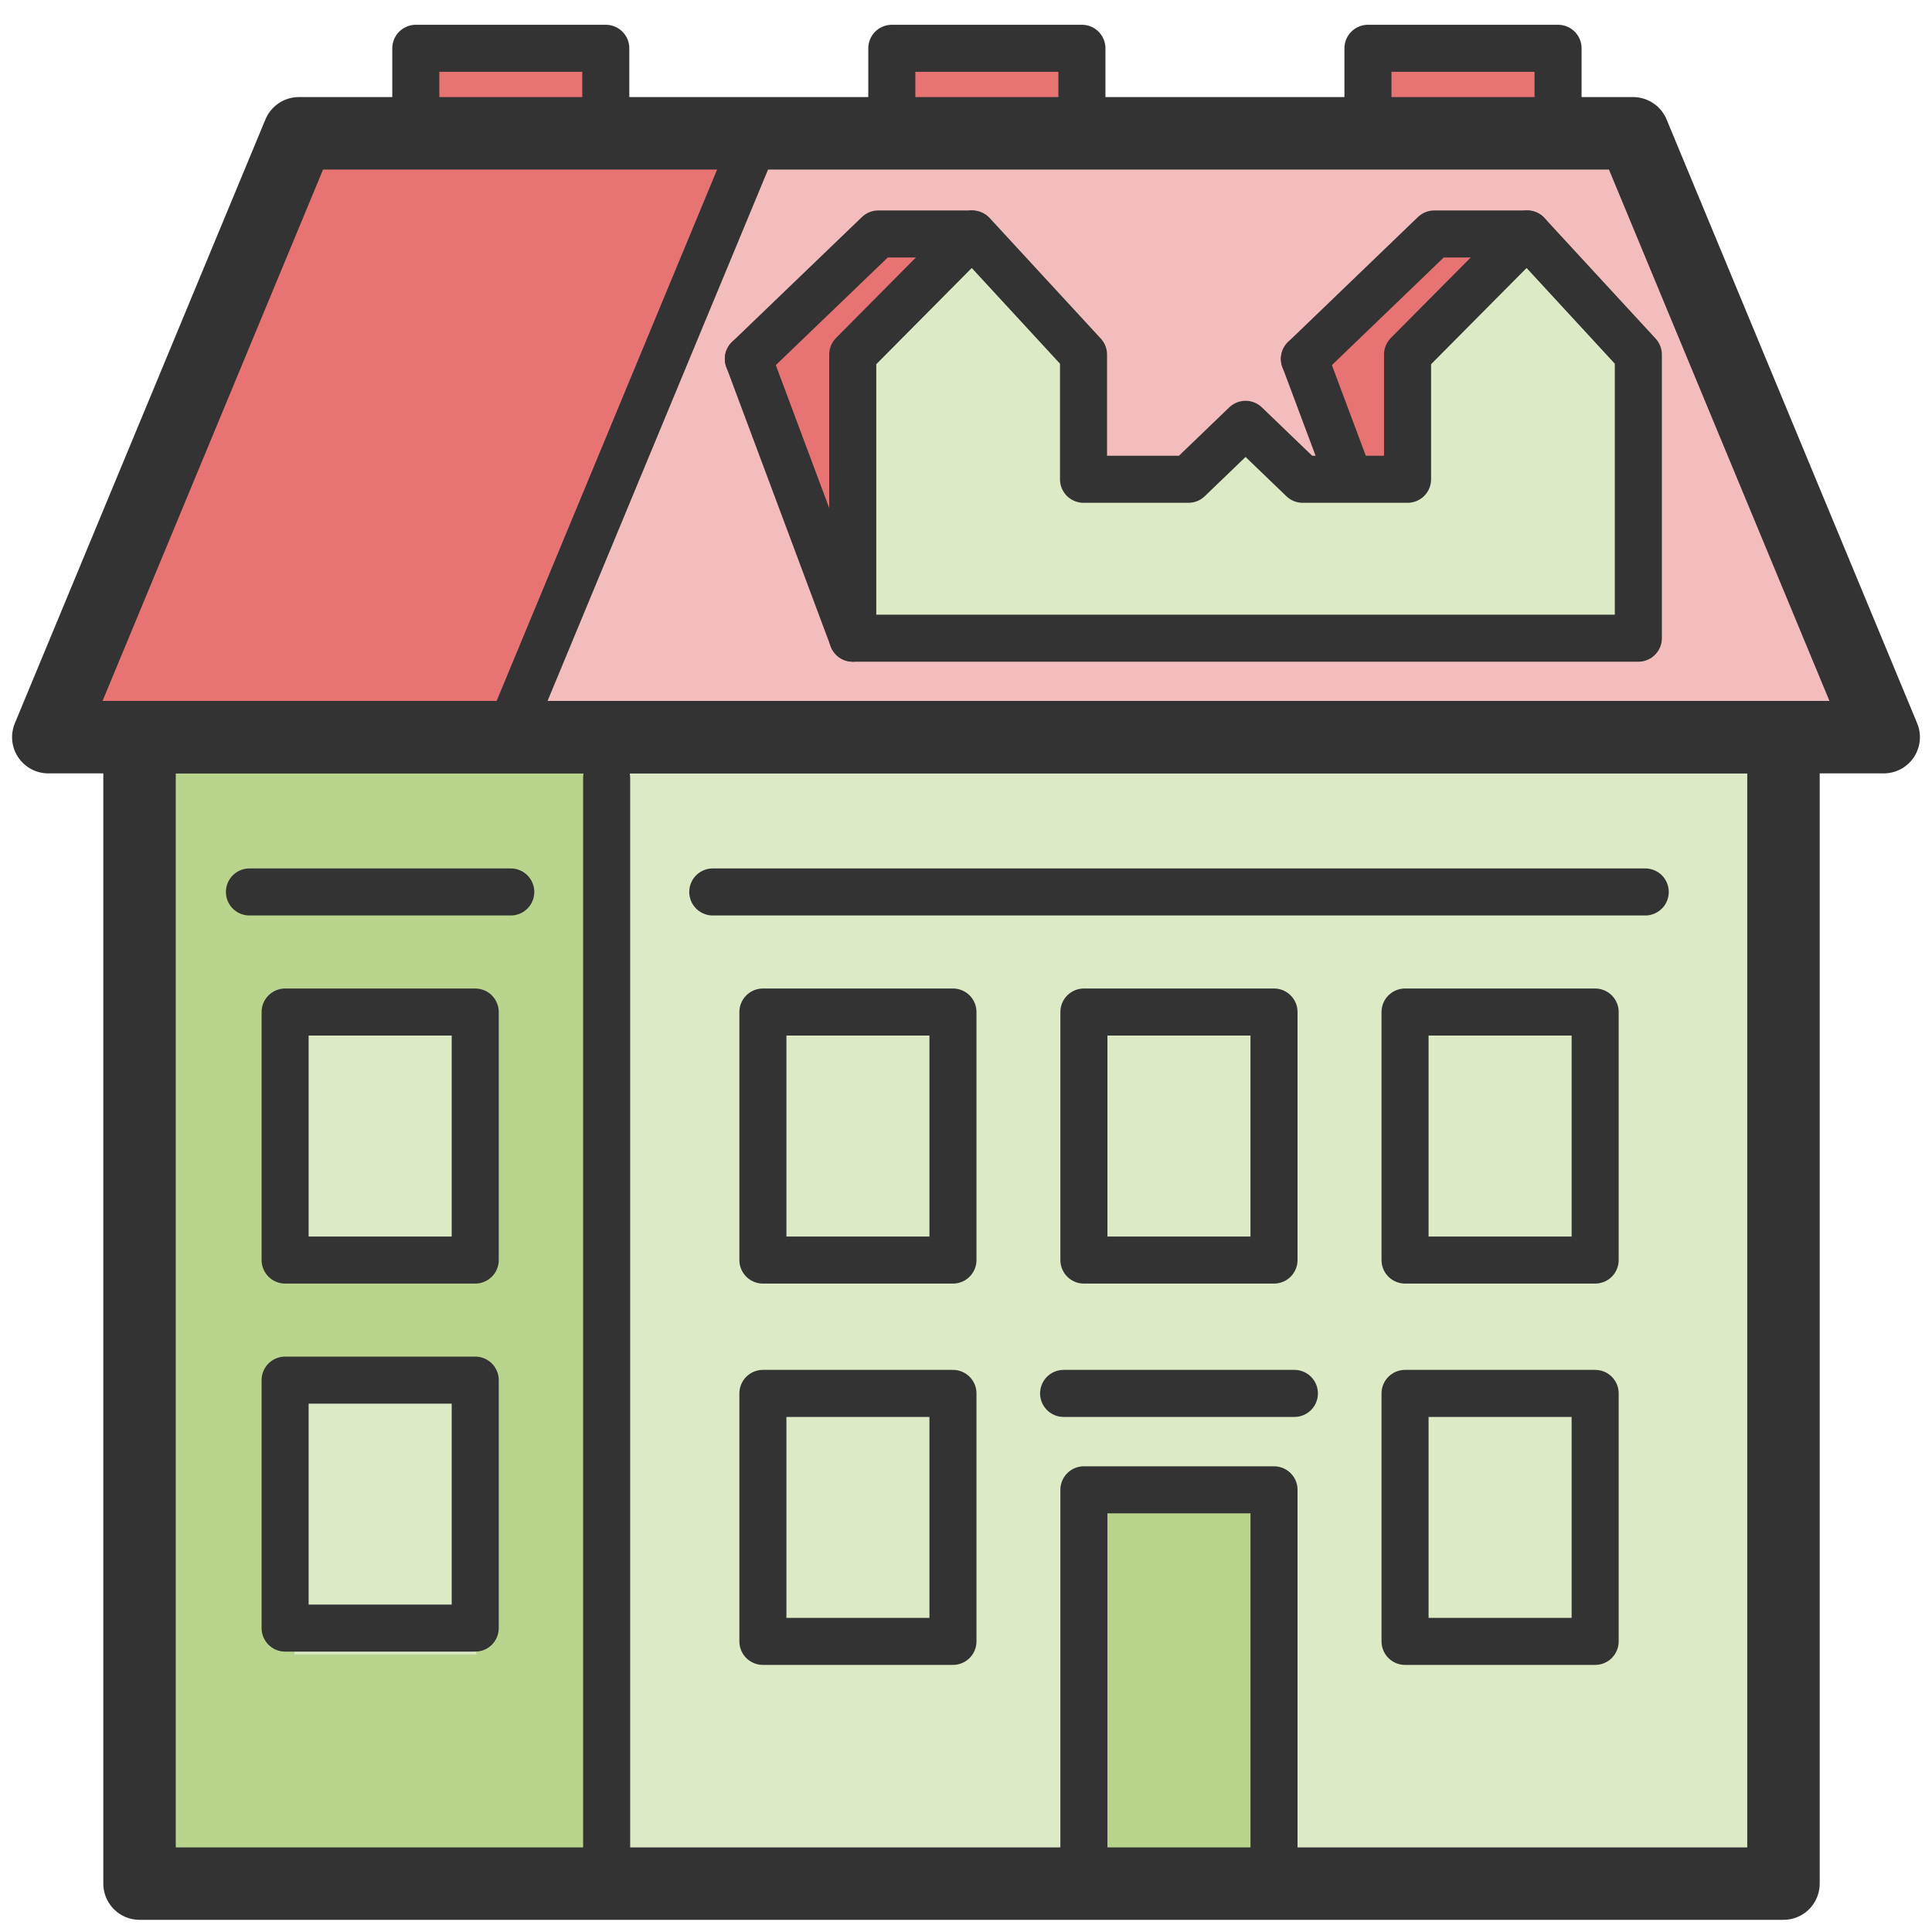 <svg width="40" height="40" viewBox="0 0 40 40" fill="none" xmlns="http://www.w3.org/2000/svg">
<path d="M6.097 2.42H23.927L28.88 14.862H1.145L6.097 2.42Z" fill="#E77373"/>
<path d="M16.003 2.42H33.832L38.785 14.862H11.05L16.003 2.42Z" fill="#F4BDBD"/>
<rect x="3.125" y="15.819" width="33.679" height="22.97" fill="#DCEAC6"/>
<rect x="3.125" y="15.819" width="9.905" height="22.97" fill="#B9D58D"/>
<rect x="6.097" y="20.987" width="3.764" height="5.264" fill="#DCEAC6"/>
<rect x="6.097" y="28.987" width="3.764" height="5.264" fill="#DCEAC6"/>
<rect x="22.792" y="30.67" width="3.962" height="7.657" fill="#B9D58D"/>
<path d="M17.984 4.813L15.507 7.205L17.488 12.469V7.205L19.965 4.813H17.984Z" fill="#E77373"/>
<path d="M29.87 4.813L27.394 7.205L29.375 12.469V7.205L31.851 4.813H29.87Z" fill="#E77373"/>
<path d="M22.441 7.205L19.965 5.291L17.488 7.684V13.427H33.832V7.205L31.356 4.813L28.88 7.205V10.077H26.899L25.908 8.641L24.422 10.077H22.441V7.205Z" fill="#DCEAC6"/>
<rect x="8.871" y="1.463" width="3.467" height="1.914" fill="#E77373"/>
<rect x="18.776" y="1.463" width="3.467" height="1.914" fill="#E77373"/>
<rect x="28.384" y="1.463" width="3.467" height="1.914" fill="#E77373"/>
<path d="M19.73 20.953H15.795V26.088H19.73V20.953Z" stroke="#333333" stroke-width="0.974" stroke-miterlimit="10" stroke-linecap="round" stroke-linejoin="round"/>
<path d="M9.839 20.953H5.903V26.088H9.839V20.953Z" stroke="#333333" stroke-width="0.974" stroke-miterlimit="10" stroke-linecap="round" stroke-linejoin="round"/>
<path d="M12.542 2.39V1H8.609V2.39" stroke="#333333" stroke-width="0.974" stroke-miterlimit="10" stroke-linecap="round" stroke-linejoin="round"/>
<path d="M22.4 2.39V1H18.464V2.39" stroke="#333333" stroke-width="0.974" stroke-miterlimit="10" stroke-linecap="round" stroke-linejoin="round"/>
<path d="M32.258 2.39V1H28.322V2.39" stroke="#333333" stroke-width="0.974" stroke-miterlimit="10" stroke-linecap="round" stroke-linejoin="round"/>
<path d="M9.839 28.574H5.903V33.708H9.839V28.574Z" stroke="#333333" stroke-width="0.974" stroke-miterlimit="10" stroke-linecap="round" stroke-linejoin="round"/>
<path d="M26.377 20.953H22.441V26.088H26.377V20.953Z" stroke="#333333" stroke-width="0.974" stroke-miterlimit="10" stroke-linecap="round" stroke-linejoin="round"/>
<path d="M33.026 20.953H29.09V26.088H33.026V20.953Z" stroke="#333333" stroke-width="0.974" stroke-miterlimit="10" stroke-linecap="round" stroke-linejoin="round"/>
<path d="M19.73 28.849H15.795V33.983H19.73V28.849Z" stroke="#333333" stroke-width="0.974" stroke-miterlimit="10" stroke-linecap="round" stroke-linejoin="round"/>
<path d="M26.377 30.845H22.441V39H26.377V30.845Z" stroke="#333333" stroke-width="0.974" stroke-miterlimit="10" stroke-linecap="round" stroke-linejoin="round"/>
<path d="M33.026 28.849H29.09V33.983H33.026V28.849Z" stroke="#333333" stroke-width="0.974" stroke-miterlimit="10" stroke-linecap="round" stroke-linejoin="round"/>
<path d="M36.925 15.262H2.889V38.998H36.925V15.262Z" stroke="#333333" stroke-width="1.5" stroke-miterlimit="10" stroke-linecap="round" stroke-linejoin="round"/>
<path d="M33.812 2.76H6.188L1 15.262H39L33.812 2.76Z" stroke="#333333" stroke-width="1.5" stroke-miterlimit="10" stroke-linecap="round" stroke-linejoin="round"/>
<path d="M15.686 2.76L10.498 15.262" stroke="#333333" stroke-width="0.974" stroke-miterlimit="10" stroke-linecap="round" stroke-linejoin="round"/>
<path d="M12.56 16.104V38.998" stroke="#333333" stroke-width="0.974" stroke-miterlimit="10" stroke-linecap="round" stroke-linejoin="round"/>
<path d="M22.361 13.213H17.655V7.34L20.132 4.844L22.433 7.34V9.923H24.605L25.788 8.785L26.971 9.923H29.142V7.34L31.619 4.844L33.92 7.34V13.213H29.178H22.361Z" stroke="#333333" stroke-width="0.974" stroke-miterlimit="10" stroke-linecap="round" stroke-linejoin="round"/>
<path d="M31.619 4.844H29.695L27.007 7.43" stroke="#333333" stroke-width="0.974" stroke-miterlimit="10" stroke-linecap="round" stroke-linejoin="round"/>
<path d="M20.107 4.844H18.184L15.494 7.43" stroke="#333333" stroke-width="0.974" stroke-miterlimit="10" stroke-linecap="round" stroke-linejoin="round"/>
<path d="M15.494 7.43L17.655 13.213" stroke="#333333" stroke-width="0.974" stroke-miterlimit="10" stroke-linecap="round" stroke-linejoin="round"/>
<path d="M27.007 7.43L27.89 9.789" stroke="#333333" stroke-width="0.974" stroke-miterlimit="10" stroke-linecap="round" stroke-linejoin="round"/>
<path d="M14.757 18.467H34.063" stroke="#333333" stroke-width="0.974" stroke-miterlimit="10" stroke-linecap="round" stroke-linejoin="round"/>
<path d="M22.021 28.849H26.799" stroke="#333333" stroke-width="0.974" stroke-miterlimit="10" stroke-linecap="round" stroke-linejoin="round"/>
<path d="M5.164 18.467H10.575" stroke="#333333" stroke-width="0.974" stroke-miterlimit="10" stroke-linecap="round" stroke-linejoin="round"/>
</svg>
